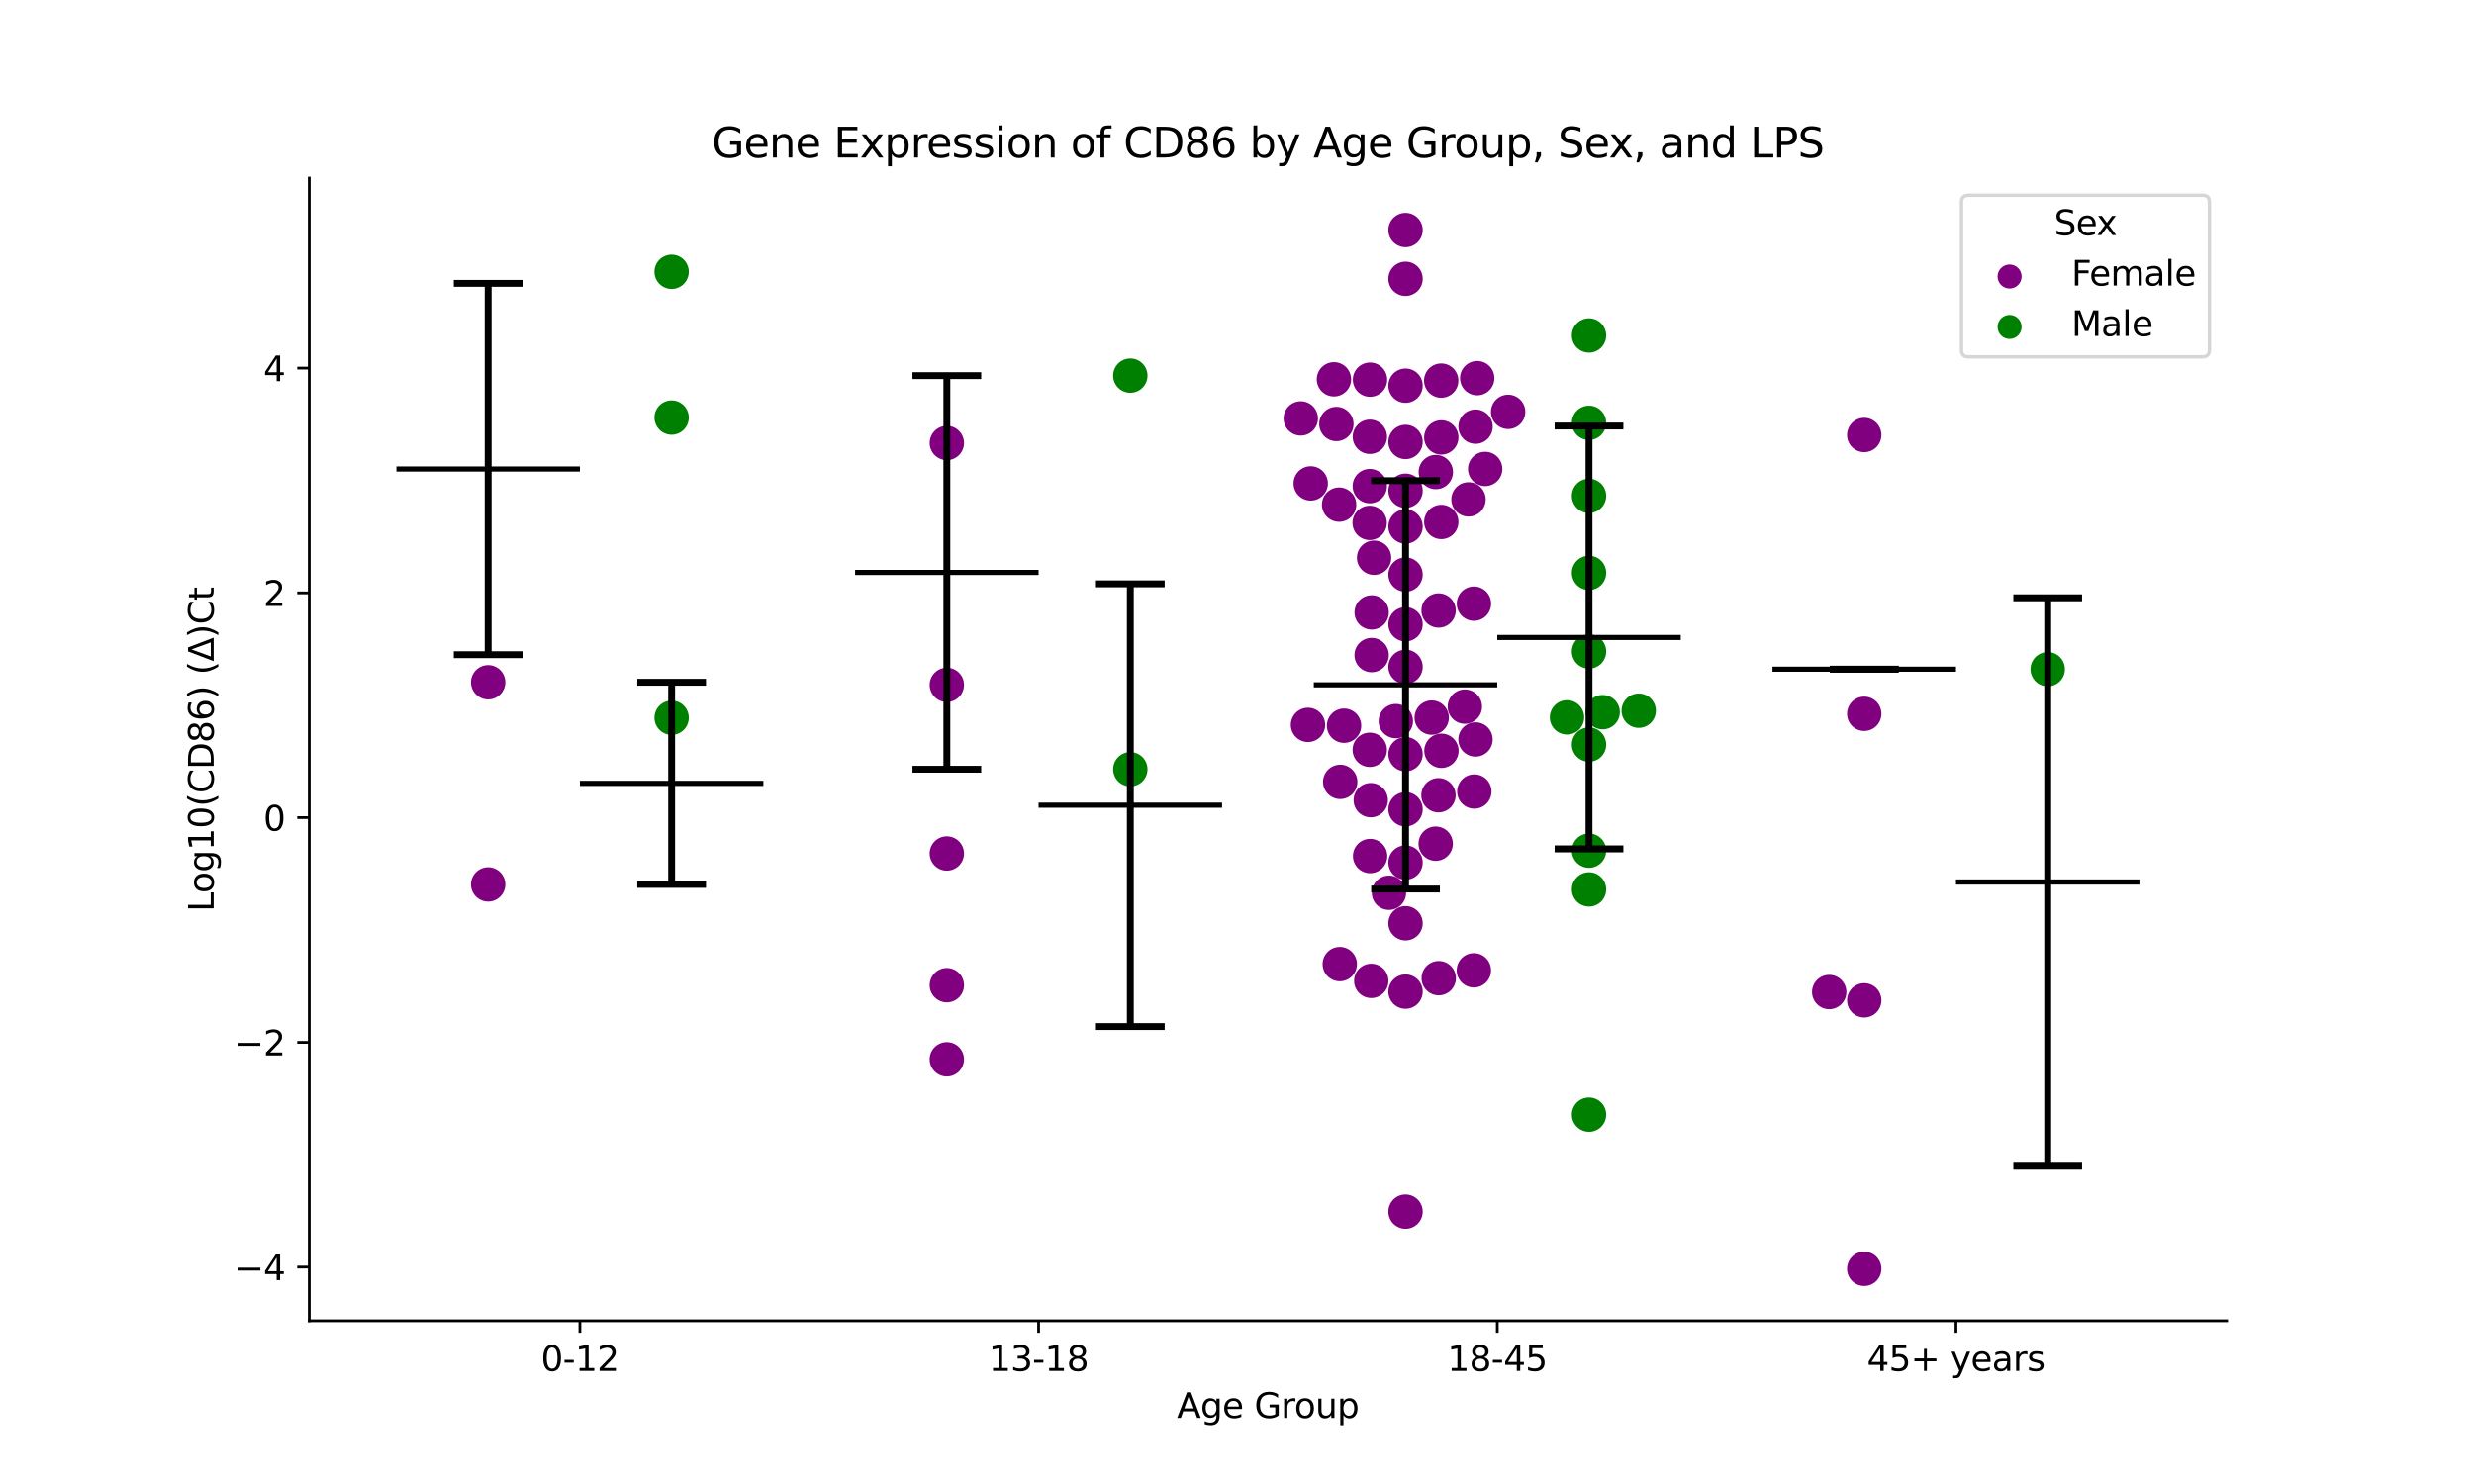 <?xml version="1.0" encoding="utf-8" standalone="no"?>
<!DOCTYPE svg PUBLIC "-//W3C//DTD SVG 1.1//EN"
  "http://www.w3.org/Graphics/SVG/1.1/DTD/svg11.dtd">
<svg xmlns:xlink="http://www.w3.org/1999/xlink" width="720pt" height="432pt" viewBox="0 0 720 432" xmlns="http://www.w3.org/2000/svg" version="1.1">
 <defs>
  <style type="text/css">*{stroke-linejoin: round; stroke-linecap: butt}</style>
 </defs>
 <g id="figure_1">
  <g id="patch_1">
   <path d="M 0 432 
L 720 432 
L 720 0 
L 0 0 
z
" style="fill: #ffffff"/>
  </g>
  <g id="axes_1">
   <g id="patch_2">
    <path d="M 90 384.48 
L 648 384.48 
L 648 51.84 
L 90 51.84 
z
" style="fill: #ffffff"/>
   </g>
   <g id="PathCollection_1">
    <defs>
     <path id="C0_0_7adc4b978a" d="M 0 5 
C 1.326 5 2.598 4.473 3.536 3.536 
C 4.473 2.598 5 1.326 5 -0 
C 5 -1.326 4.473 -2.598 3.536 -3.536 
C 2.598 -4.473 1.326 -5 0 -5 
C -1.326 -5 -2.598 -4.473 -3.536 -3.536 
C -4.473 -2.598 -5 -1.326 -5 0 
C -5 1.326 -4.473 2.598 -3.536 3.536 
C -2.598 4.473 -1.326 5 0 5 
z
"/>
    </defs>
    <g clip-path="url(#p6221fe1df9)">
     <use xlink:href="#C0_0_7adc4b978a" x="142.062" y="198.611" style="fill: #800080"/>
    </g>
    <g clip-path="url(#p6221fe1df9)">
     <use xlink:href="#C0_0_7adc4b978a" x="142.062" y="257.46" style="fill: #800080"/>
    </g>
   </g>
   <g id="PathCollection_2">
    <defs>
     <path id="C1_0_aad7970db6" d="M 0 5 
C 1.326 5 2.598 4.473 3.536 3.536 
C 4.473 2.598 5 1.326 5 -0 
C 5 -1.326 4.473 -2.598 3.536 -3.536 
C 2.598 -4.473 1.326 -5 0 -5 
C -1.326 -5 -2.598 -4.473 -3.536 -3.536 
C -4.473 -2.598 -5 -1.326 -5 0 
C -5 1.326 -4.473 2.598 -3.536 3.536 
C -2.598 4.473 -1.326 5 0 5 
z
"/>
    </defs>
    <g clip-path="url(#p6221fe1df9)">
     <use xlink:href="#C1_0_aad7970db6" x="195.459" y="79.118" style="fill: #008000"/>
    </g>
    <g clip-path="url(#p6221fe1df9)">
     <use xlink:href="#C1_0_aad7970db6" x="195.459" y="121.552" style="fill: #008000"/>
    </g>
    <g clip-path="url(#p6221fe1df9)">
     <use xlink:href="#C1_0_aad7970db6" x="195.459" y="208.936" style="fill: #008000"/>
    </g>
   </g>
   <g id="PathCollection_3">
    <defs>
     <path id="C2_0_cda03d7081" d="M 0 5 
C 1.326 5 2.598 4.473 3.536 3.536 
C 4.473 2.598 5 1.326 5 -0 
C 5 -1.326 4.473 -2.598 3.536 -3.536 
C 2.598 -4.473 1.326 -5 0 -5 
C -1.326 -5 -2.598 -4.473 -3.536 -3.536 
C -4.473 -2.598 -5 -1.326 -5 0 
C -5 1.326 -4.473 2.598 -3.536 3.536 
C -2.598 4.473 -1.326 5 0 5 
z
"/>
    </defs>
    <g clip-path="url(#p6221fe1df9)">
     <use xlink:href="#C2_0_cda03d7081" x="275.555" y="199.374" style="fill: #800080"/>
    </g>
    <g clip-path="url(#p6221fe1df9)">
     <use xlink:href="#C2_0_cda03d7081" x="275.555" y="308.369" style="fill: #800080"/>
    </g>
    <g clip-path="url(#p6221fe1df9)">
     <use xlink:href="#C2_0_cda03d7081" x="275.555" y="286.788" style="fill: #800080"/>
    </g>
    <g clip-path="url(#p6221fe1df9)">
     <use xlink:href="#C2_0_cda03d7081" x="275.555" y="248.455" style="fill: #800080"/>
    </g>
    <g clip-path="url(#p6221fe1df9)">
     <use xlink:href="#C2_0_cda03d7081" x="275.555" y="128.954" style="fill: #800080"/>
    </g>
   </g>
   <g id="PathCollection_4">
    <defs>
     <path id="C3_0_b1dc8cded5" d="M 0 5 
C 1.326 5 2.598 4.473 3.536 3.536 
C 4.473 2.598 5 1.326 5 -0 
C 5 -1.326 4.473 -2.598 3.536 -3.536 
C 2.598 -4.473 1.326 -5 0 -5 
C -1.326 -5 -2.598 -4.473 -3.536 -3.536 
C -4.473 -2.598 -5 -1.326 -5 0 
C -5 1.326 -4.473 2.598 -3.536 3.536 
C -2.598 4.473 -1.326 5 0 5 
z
"/>
    </defs>
    <g clip-path="url(#p6221fe1df9)">
     <use xlink:href="#C3_0_b1dc8cded5" x="328.952" y="223.934" style="fill: #008000"/>
    </g>
    <g clip-path="url(#p6221fe1df9)">
     <use xlink:href="#C3_0_b1dc8cded5" x="328.952" y="109.343" style="fill: #008000"/>
    </g>
   </g>
   <g id="PathCollection_5">
    <defs>
     <path id="C4_0_6071ede647" d="M 0 5 
C 1.326 5 2.598 4.473 3.536 3.536 
C 4.473 2.598 5 1.326 5 -0 
C 5 -1.326 4.473 -2.598 3.536 -3.536 
C 2.598 -4.473 1.326 -5 0 -5 
C -1.326 -5 -2.598 -4.473 -3.536 -3.536 
C -4.473 -2.598 -5 -1.326 -5 0 
C -5 1.326 -4.473 2.598 -3.536 3.536 
C -2.598 4.473 -1.326 5 0 5 
z
"/>
    </defs>
    <g clip-path="url(#p6221fe1df9)">
     <use xlink:href="#C4_0_6071ede647" x="409.048" y="167.259" style="fill: #800080"/>
    </g>
    <g clip-path="url(#p6221fe1df9)">
     <use xlink:href="#C4_0_6071ede647" x="409.048" y="181.725" style="fill: #800080"/>
    </g>
    <g clip-path="url(#p6221fe1df9)">
     <use xlink:href="#C4_0_6071ede647" x="399.192" y="178.276" style="fill: #800080"/>
    </g>
    <g clip-path="url(#p6221fe1df9)">
     <use xlink:href="#C4_0_6071ede647" x="388.921" y="123.429" style="fill: #800080"/>
    </g>
    <g clip-path="url(#p6221fe1df9)">
     <use xlink:href="#C4_0_6071ede647" x="427.377" y="145.38" style="fill: #800080"/>
    </g>
    <g clip-path="url(#p6221fe1df9)">
     <use xlink:href="#C4_0_6071ede647" x="398.607" y="152.215" style="fill: #800080"/>
    </g>
    <g clip-path="url(#p6221fe1df9)">
     <use xlink:href="#C4_0_6071ede647" x="409.048" y="251.093" style="fill: #800080"/>
    </g>
    <g clip-path="url(#p6221fe1df9)">
     <use xlink:href="#C4_0_6071ede647" x="391.151" y="211.256" style="fill: #800080"/>
    </g>
    <g clip-path="url(#p6221fe1df9)">
     <use xlink:href="#C4_0_6071ede647" x="429.906" y="110.081" style="fill: #800080"/>
    </g>
    <g clip-path="url(#p6221fe1df9)">
     <use xlink:href="#C4_0_6071ede647" x="418.708" y="284.745" style="fill: #800080"/>
    </g>
    <g clip-path="url(#p6221fe1df9)">
     <use xlink:href="#C4_0_6071ede647" x="409.048" y="66.96" style="fill: #800080"/>
    </g>
    <g clip-path="url(#p6221fe1df9)">
     <use xlink:href="#C4_0_6071ede647" x="418.667" y="177.715" style="fill: #800080"/>
    </g>
    <g clip-path="url(#p6221fe1df9)">
     <use xlink:href="#C4_0_6071ede647" x="409.048" y="235.586" style="fill: #800080"/>
    </g>
    <g clip-path="url(#p6221fe1df9)">
     <use xlink:href="#C4_0_6071ede647" x="417.822" y="245.6" style="fill: #800080"/>
    </g>
    <g clip-path="url(#p6221fe1df9)">
     <use xlink:href="#C4_0_6071ede647" x="406.22" y="209.917" style="fill: #800080"/>
    </g>
    <g clip-path="url(#p6221fe1df9)">
     <use xlink:href="#C4_0_6071ede647" x="419.496" y="218.559" style="fill: #800080"/>
    </g>
    <g clip-path="url(#p6221fe1df9)">
     <use xlink:href="#C4_0_6071ede647" x="398.924" y="232.932" style="fill: #800080"/>
    </g>
    <g clip-path="url(#p6221fe1df9)">
     <use xlink:href="#C4_0_6071ede647" x="409.048" y="194.118" style="fill: #800080"/>
    </g>
    <g clip-path="url(#p6221fe1df9)">
     <use xlink:href="#C4_0_6071ede647" x="409.048" y="288.663" style="fill: #800080"/>
    </g>
    <g clip-path="url(#p6221fe1df9)">
     <use xlink:href="#C4_0_6071ede647" x="416.665" y="208.896" style="fill: #800080"/>
    </g>
    <g clip-path="url(#p6221fe1df9)">
     <use xlink:href="#C4_0_6071ede647" x="389.91" y="280.655" style="fill: #800080"/>
    </g>
    <g clip-path="url(#p6221fe1df9)">
     <use xlink:href="#C4_0_6071ede647" x="418.631" y="231.499" style="fill: #800080"/>
    </g>
    <g clip-path="url(#p6221fe1df9)">
     <use xlink:href="#C4_0_6071ede647" x="428.932" y="282.464" style="fill: #800080"/>
    </g>
    <g clip-path="url(#p6221fe1df9)">
     <use xlink:href="#C4_0_6071ede647" x="417.859" y="137.415" style="fill: #800080"/>
    </g>
    <g clip-path="url(#p6221fe1df9)">
     <use xlink:href="#C4_0_6071ede647" x="399.074" y="285.537" style="fill: #800080"/>
    </g>
    <g clip-path="url(#p6221fe1df9)">
     <use xlink:href="#C4_0_6071ede647" x="378.56" y="121.804" style="fill: #800080"/>
    </g>
    <g clip-path="url(#p6221fe1df9)">
     <use xlink:href="#C4_0_6071ede647" x="409.048" y="81.158" style="fill: #800080"/>
    </g>
    <g clip-path="url(#p6221fe1df9)">
     <use xlink:href="#C4_0_6071ede647" x="419.433" y="110.794" style="fill: #800080"/>
    </g>
    <g clip-path="url(#p6221fe1df9)">
     <use xlink:href="#C4_0_6071ede647" x="398.644" y="141.506" style="fill: #800080"/>
    </g>
    <g clip-path="url(#p6221fe1df9)">
     <use xlink:href="#C4_0_6071ede647" x="381.454" y="140.725" style="fill: #800080"/>
    </g>
    <g clip-path="url(#p6221fe1df9)">
     <use xlink:href="#C4_0_6071ede647" x="419.454" y="151.943" style="fill: #800080"/>
    </g>
    <g clip-path="url(#p6221fe1df9)">
     <use xlink:href="#C4_0_6071ede647" x="419.456" y="127.338" style="fill: #800080"/>
    </g>
    <g clip-path="url(#p6221fe1df9)">
     <use xlink:href="#C4_0_6071ede647" x="399.895" y="162.36" style="fill: #800080"/>
    </g>
    <g clip-path="url(#p6221fe1df9)">
     <use xlink:href="#C4_0_6071ede647" x="398.71" y="110.52" style="fill: #800080"/>
    </g>
    <g clip-path="url(#p6221fe1df9)">
     <use xlink:href="#C4_0_6071ede647" x="388.211" y="110.416" style="fill: #800080"/>
    </g>
    <g clip-path="url(#p6221fe1df9)">
     <use xlink:href="#C4_0_6071ede647" x="429.425" y="124.198" style="fill: #800080"/>
    </g>
    <g clip-path="url(#p6221fe1df9)">
     <use xlink:href="#C4_0_6071ede647" x="398.668" y="127.147" style="fill: #800080"/>
    </g>
    <g clip-path="url(#p6221fe1df9)">
     <use xlink:href="#C4_0_6071ede647" x="409.048" y="112.271" style="fill: #800080"/>
    </g>
    <g clip-path="url(#p6221fe1df9)">
     <use xlink:href="#C4_0_6071ede647" x="438.905" y="119.898" style="fill: #800080"/>
    </g>
    <g clip-path="url(#p6221fe1df9)">
     <use xlink:href="#C4_0_6071ede647" x="409.048" y="153.277" style="fill: #800080"/>
    </g>
    <g clip-path="url(#p6221fe1df9)">
     <use xlink:href="#C4_0_6071ede647" x="399.184" y="190.691" style="fill: #800080"/>
    </g>
    <g clip-path="url(#p6221fe1df9)">
     <use xlink:href="#C4_0_6071ede647" x="409.048" y="219.548" style="fill: #800080"/>
    </g>
    <g clip-path="url(#p6221fe1df9)">
     <use xlink:href="#C4_0_6071ede647" x="409.048" y="142.853" style="fill: #800080"/>
    </g>
    <g clip-path="url(#p6221fe1df9)">
     <use xlink:href="#C4_0_6071ede647" x="428.957" y="175.725" style="fill: #800080"/>
    </g>
    <g clip-path="url(#p6221fe1df9)">
     <use xlink:href="#C4_0_6071ede647" x="432.225" y="136.51" style="fill: #800080"/>
    </g>
    <g clip-path="url(#p6221fe1df9)">
     <use xlink:href="#C4_0_6071ede647" x="409.048" y="128.656" style="fill: #800080"/>
    </g>
    <g clip-path="url(#p6221fe1df9)">
     <use xlink:href="#C4_0_6071ede647" x="389.711" y="146.903" style="fill: #800080"/>
    </g>
    <g clip-path="url(#p6221fe1df9)">
     <use xlink:href="#C4_0_6071ede647" x="404.223" y="259.884" style="fill: #800080"/>
    </g>
    <g clip-path="url(#p6221fe1df9)">
     <use xlink:href="#C4_0_6071ede647" x="380.654" y="211.015" style="fill: #800080"/>
    </g>
    <g clip-path="url(#p6221fe1df9)">
     <use xlink:href="#C4_0_6071ede647" x="409.048" y="352.706" style="fill: #800080"/>
    </g>
    <g clip-path="url(#p6221fe1df9)">
     <use xlink:href="#C4_0_6071ede647" x="426.315" y="205.704" style="fill: #800080"/>
    </g>
    <g clip-path="url(#p6221fe1df9)">
     <use xlink:href="#C4_0_6071ede647" x="390.036" y="227.609" style="fill: #800080"/>
    </g>
    <g clip-path="url(#p6221fe1df9)">
     <use xlink:href="#C4_0_6071ede647" x="398.739" y="249.195" style="fill: #800080"/>
    </g>
    <g clip-path="url(#p6221fe1df9)">
     <use xlink:href="#C4_0_6071ede647" x="429.07" y="230.418" style="fill: #800080"/>
    </g>
    <g clip-path="url(#p6221fe1df9)">
     <use xlink:href="#C4_0_6071ede647" x="398.634" y="218.27" style="fill: #800080"/>
    </g>
    <g clip-path="url(#p6221fe1df9)">
     <use xlink:href="#C4_0_6071ede647" x="409.048" y="268.766" style="fill: #800080"/>
    </g>
    <g clip-path="url(#p6221fe1df9)">
     <use xlink:href="#C4_0_6071ede647" x="429.408" y="215.26" style="fill: #800080"/>
    </g>
   </g>
   <g id="PathCollection_6">
    <defs>
     <path id="C5_0_2ca2c361e8" d="M 0 5 
C 1.326 5 2.598 4.473 3.536 3.536 
C 4.473 2.598 5 1.326 5 -0 
C 5 -1.326 4.473 -2.598 3.536 -3.536 
C 2.598 -4.473 1.326 -5 0 -5 
C -1.326 -5 -2.598 -4.473 -3.536 -3.536 
C -4.473 -2.598 -5 -1.326 -5 0 
C -5 1.326 -4.473 2.598 -3.536 3.536 
C -2.598 4.473 -1.326 5 0 5 
z
"/>
    </defs>
    <g clip-path="url(#p6221fe1df9)">
     <use xlink:href="#C5_0_2ca2c361e8" x="466.422" y="207.314" style="fill: #008000"/>
    </g>
    <g clip-path="url(#p6221fe1df9)">
     <use xlink:href="#C5_0_2ca2c361e8" x="476.912" y="206.884" style="fill: #008000"/>
    </g>
    <g clip-path="url(#p6221fe1df9)">
     <use xlink:href="#C5_0_2ca2c361e8" x="462.445" y="247.632" style="fill: #008000"/>
    </g>
    <g clip-path="url(#p6221fe1df9)">
     <use xlink:href="#C5_0_2ca2c361e8" x="462.445" y="324.475" style="fill: #008000"/>
    </g>
    <g clip-path="url(#p6221fe1df9)">
     <use xlink:href="#C5_0_2ca2c361e8" x="462.445" y="123.088" style="fill: #008000"/>
    </g>
    <g clip-path="url(#p6221fe1df9)">
     <use xlink:href="#C5_0_2ca2c361e8" x="456.043" y="208.828" style="fill: #008000"/>
    </g>
    <g clip-path="url(#p6221fe1df9)">
     <use xlink:href="#C5_0_2ca2c361e8" x="462.445" y="258.914" style="fill: #008000"/>
    </g>
    <g clip-path="url(#p6221fe1df9)">
     <use xlink:href="#C5_0_2ca2c361e8" x="462.445" y="166.765" style="fill: #008000"/>
    </g>
    <g clip-path="url(#p6221fe1df9)">
     <use xlink:href="#C5_0_2ca2c361e8" x="462.445" y="189.648" style="fill: #008000"/>
    </g>
    <g clip-path="url(#p6221fe1df9)">
     <use xlink:href="#C5_0_2ca2c361e8" x="462.445" y="216.755" style="fill: #008000"/>
    </g>
    <g clip-path="url(#p6221fe1df9)">
     <use xlink:href="#C5_0_2ca2c361e8" x="462.445" y="144.355" style="fill: #008000"/>
    </g>
    <g clip-path="url(#p6221fe1df9)">
     <use xlink:href="#C5_0_2ca2c361e8" x="462.445" y="97.65" style="fill: #008000"/>
    </g>
   </g>
   <g id="PathCollection_7">
    <defs>
     <path id="C6_0_21bfc964c1" d="M 0 5 
C 1.326 5 2.598 4.473 3.536 3.536 
C 4.473 2.598 5 1.326 5 -0 
C 5 -1.326 4.473 -2.598 3.536 -3.536 
C 2.598 -4.473 1.326 -5 0 -5 
C -1.326 -5 -2.598 -4.473 -3.536 -3.536 
C -4.473 -2.598 -5 -1.326 -5 0 
C -5 1.326 -4.473 2.598 -3.536 3.536 
C -2.598 4.473 -1.326 5 0 5 
z
"/>
    </defs>
    <g clip-path="url(#p6221fe1df9)">
     <use xlink:href="#C6_0_21bfc964c1" x="542.541" y="207.788" style="fill: #800080"/>
    </g>
    <g clip-path="url(#p6221fe1df9)">
     <use xlink:href="#C6_0_21bfc964c1" x="542.541" y="369.36" style="fill: #800080"/>
    </g>
    <g clip-path="url(#p6221fe1df9)">
     <use xlink:href="#C6_0_21bfc964c1" x="532.352" y="288.782" style="fill: #800080"/>
    </g>
    <g clip-path="url(#p6221fe1df9)">
     <use xlink:href="#C6_0_21bfc964c1" x="542.541" y="291.2" style="fill: #800080"/>
    </g>
    <g clip-path="url(#p6221fe1df9)">
     <use xlink:href="#C6_0_21bfc964c1" x="542.541" y="126.626" style="fill: #800080"/>
    </g>
   </g>
   <g id="PathCollection_8">
    <defs>
     <path id="m562dc17155" d="M 0 5 
C 1.326 5 2.598 4.473 3.536 3.536 
C 4.473 2.598 5 1.326 5 0 
C 5 -1.326 4.473 -2.598 3.536 -3.536 
C 2.598 -4.473 1.326 -5 0 -5 
C -1.326 -5 -2.598 -4.473 -3.536 -3.536 
C -4.473 -2.598 -5 -1.326 -5 0 
C -5 1.326 -4.473 2.598 -3.536 3.536 
C -2.598 4.473 -1.326 5 0 5 
z
"/>
    </defs>
    <g clip-path="url(#p6221fe1df9)">
     <use xlink:href="#m562dc17155" x="595.938" y="194.806" style="fill: #008000"/>
    </g>
   </g>
   <g id="PathCollection_9"/>
   <g id="PathCollection_10"/>
   <g id="matplotlib.axis_1">
    <g id="xtick_1">
     <g id="line2d_1">
      <defs>
       <path id="m04f1d9d2b3" d="M 0 0 
L 0 3.5 
" style="stroke: #000000; stroke-width: 0.8"/>
      </defs>
      <g>
       <use xlink:href="#m04f1d9d2b3" x="168.761" y="384.48" style="stroke: #000000; stroke-width: 0.8"/>
      </g>
     </g>
     <g id="text_1">
      <!-- 0-12 -->
      <g transform="translate(157.413 399.078) scale(0.1 -0.1)">
       <defs>
        <path id="DejaVuSans-30" d="M 2034 4250 
Q 1547 4250 1301 3770 
Q 1056 3291 1056 2328 
Q 1056 1369 1301 889 
Q 1547 409 2034 409 
Q 2525 409 2770 889 
Q 3016 1369 3016 2328 
Q 3016 3291 2770 3770 
Q 2525 4250 2034 4250 
z
M 2034 4750 
Q 2819 4750 3233 4129 
Q 3647 3509 3647 2328 
Q 3647 1150 3233 529 
Q 2819 -91 2034 -91 
Q 1250 -91 836 529 
Q 422 1150 422 2328 
Q 422 3509 836 4129 
Q 1250 4750 2034 4750 
z
" transform="scale(0.016)"/>
        <path id="DejaVuSans-2d" d="M 313 2009 
L 1997 2009 
L 1997 1497 
L 313 1497 
L 313 2009 
z
" transform="scale(0.016)"/>
        <path id="DejaVuSans-31" d="M 794 531 
L 1825 531 
L 1825 4091 
L 703 3866 
L 703 4441 
L 1819 4666 
L 2450 4666 
L 2450 531 
L 3481 531 
L 3481 0 
L 794 0 
L 794 531 
z
" transform="scale(0.016)"/>
        <path id="DejaVuSans-32" d="M 1228 531 
L 3431 531 
L 3431 0 
L 469 0 
L 469 531 
Q 828 903 1448 1529 
Q 2069 2156 2228 2338 
Q 2531 2678 2651 2914 
Q 2772 3150 2772 3378 
Q 2772 3750 2511 3984 
Q 2250 4219 1831 4219 
Q 1534 4219 1204 4116 
Q 875 4013 500 3803 
L 500 4441 
Q 881 4594 1212 4672 
Q 1544 4750 1819 4750 
Q 2544 4750 2975 4387 
Q 3406 4025 3406 3419 
Q 3406 3131 3298 2873 
Q 3191 2616 2906 2266 
Q 2828 2175 2409 1742 
Q 1991 1309 1228 531 
z
" transform="scale(0.016)"/>
       </defs>
       <use xlink:href="#DejaVuSans-30"/>
       <use xlink:href="#DejaVuSans-2d" x="63.623"/>
       <use xlink:href="#DejaVuSans-31" x="99.707"/>
       <use xlink:href="#DejaVuSans-32" x="163.33"/>
      </g>
     </g>
    </g>
    <g id="xtick_2">
     <g id="line2d_2">
      <g>
       <use xlink:href="#m04f1d9d2b3" x="302.254" y="384.48" style="stroke: #000000; stroke-width: 0.8"/>
      </g>
     </g>
     <g id="text_2">
      <!-- 13-18 -->
      <g transform="translate(287.725 399.078) scale(0.1 -0.1)">
       <defs>
        <path id="DejaVuSans-33" d="M 2597 2516 
Q 3050 2419 3304 2112 
Q 3559 1806 3559 1356 
Q 3559 666 3084 287 
Q 2609 -91 1734 -91 
Q 1441 -91 1130 -33 
Q 819 25 488 141 
L 488 750 
Q 750 597 1062 519 
Q 1375 441 1716 441 
Q 2309 441 2620 675 
Q 2931 909 2931 1356 
Q 2931 1769 2642 2001 
Q 2353 2234 1838 2234 
L 1294 2234 
L 1294 2753 
L 1863 2753 
Q 2328 2753 2575 2939 
Q 2822 3125 2822 3475 
Q 2822 3834 2567 4026 
Q 2313 4219 1838 4219 
Q 1578 4219 1281 4162 
Q 984 4106 628 3988 
L 628 4550 
Q 988 4650 1302 4700 
Q 1616 4750 1894 4750 
Q 2613 4750 3031 4423 
Q 3450 4097 3450 3541 
Q 3450 3153 3228 2886 
Q 3006 2619 2597 2516 
z
" transform="scale(0.016)"/>
        <path id="DejaVuSans-38" d="M 2034 2216 
Q 1584 2216 1326 1975 
Q 1069 1734 1069 1313 
Q 1069 891 1326 650 
Q 1584 409 2034 409 
Q 2484 409 2743 651 
Q 3003 894 3003 1313 
Q 3003 1734 2745 1975 
Q 2488 2216 2034 2216 
z
M 1403 2484 
Q 997 2584 770 2862 
Q 544 3141 544 3541 
Q 544 4100 942 4425 
Q 1341 4750 2034 4750 
Q 2731 4750 3128 4425 
Q 3525 4100 3525 3541 
Q 3525 3141 3298 2862 
Q 3072 2584 2669 2484 
Q 3125 2378 3379 2068 
Q 3634 1759 3634 1313 
Q 3634 634 3220 271 
Q 2806 -91 2034 -91 
Q 1263 -91 848 271 
Q 434 634 434 1313 
Q 434 1759 690 2068 
Q 947 2378 1403 2484 
z
M 1172 3481 
Q 1172 3119 1398 2916 
Q 1625 2713 2034 2713 
Q 2441 2713 2670 2916 
Q 2900 3119 2900 3481 
Q 2900 3844 2670 4047 
Q 2441 4250 2034 4250 
Q 1625 4250 1398 4047 
Q 1172 3844 1172 3481 
z
" transform="scale(0.016)"/>
       </defs>
       <use xlink:href="#DejaVuSans-31"/>
       <use xlink:href="#DejaVuSans-33" x="63.623"/>
       <use xlink:href="#DejaVuSans-2d" x="127.246"/>
       <use xlink:href="#DejaVuSans-31" x="163.33"/>
       <use xlink:href="#DejaVuSans-38" x="226.953"/>
      </g>
     </g>
    </g>
    <g id="xtick_3">
     <g id="line2d_3">
      <g>
       <use xlink:href="#m04f1d9d2b3" x="435.746" y="384.48" style="stroke: #000000; stroke-width: 0.8"/>
      </g>
     </g>
     <g id="text_3">
      <!-- 18-45 -->
      <g transform="translate(421.218 399.078) scale(0.1 -0.1)">
       <defs>
        <path id="DejaVuSans-34" d="M 2419 4116 
L 825 1625 
L 2419 1625 
L 2419 4116 
z
M 2253 4666 
L 3047 4666 
L 3047 1625 
L 3713 1625 
L 3713 1100 
L 3047 1100 
L 3047 0 
L 2419 0 
L 2419 1100 
L 313 1100 
L 313 1709 
L 2253 4666 
z
" transform="scale(0.016)"/>
        <path id="DejaVuSans-35" d="M 691 4666 
L 3169 4666 
L 3169 4134 
L 1269 4134 
L 1269 2991 
Q 1406 3038 1543 3061 
Q 1681 3084 1819 3084 
Q 2600 3084 3056 2656 
Q 3513 2228 3513 1497 
Q 3513 744 3044 326 
Q 2575 -91 1722 -91 
Q 1428 -91 1123 -41 
Q 819 9 494 109 
L 494 744 
Q 775 591 1075 516 
Q 1375 441 1709 441 
Q 2250 441 2565 725 
Q 2881 1009 2881 1497 
Q 2881 1984 2565 2268 
Q 2250 2553 1709 2553 
Q 1456 2553 1204 2497 
Q 953 2441 691 2322 
L 691 4666 
z
" transform="scale(0.016)"/>
       </defs>
       <use xlink:href="#DejaVuSans-31"/>
       <use xlink:href="#DejaVuSans-38" x="63.623"/>
       <use xlink:href="#DejaVuSans-2d" x="127.246"/>
       <use xlink:href="#DejaVuSans-34" x="163.33"/>
       <use xlink:href="#DejaVuSans-35" x="226.953"/>
      </g>
     </g>
    </g>
    <g id="xtick_4">
     <g id="line2d_4">
      <g>
       <use xlink:href="#m04f1d9d2b3" x="569.239" y="384.48" style="stroke: #000000; stroke-width: 0.8"/>
      </g>
     </g>
     <g id="text_4">
      <!-- 45+ years -->
      <g transform="translate(543.338 399.078) scale(0.1 -0.1)">
       <defs>
        <path id="DejaVuSans-2b" d="M 2944 4013 
L 2944 2272 
L 4684 2272 
L 4684 1741 
L 2944 1741 
L 2944 0 
L 2419 0 
L 2419 1741 
L 678 1741 
L 678 2272 
L 2419 2272 
L 2419 4013 
L 2944 4013 
z
" transform="scale(0.016)"/>
        <path id="DejaVuSans-20" transform="scale(0.016)"/>
        <path id="DejaVuSans-79" d="M 2059 -325 
Q 1816 -950 1584 -1140 
Q 1353 -1331 966 -1331 
L 506 -1331 
L 506 -850 
L 844 -850 
Q 1081 -850 1212 -737 
Q 1344 -625 1503 -206 
L 1606 56 
L 191 3500 
L 800 3500 
L 1894 763 
L 2988 3500 
L 3597 3500 
L 2059 -325 
z
" transform="scale(0.016)"/>
        <path id="DejaVuSans-65" d="M 3597 1894 
L 3597 1613 
L 953 1613 
Q 991 1019 1311 708 
Q 1631 397 2203 397 
Q 2534 397 2845 478 
Q 3156 559 3463 722 
L 3463 178 
Q 3153 47 2828 -22 
Q 2503 -91 2169 -91 
Q 1331 -91 842 396 
Q 353 884 353 1716 
Q 353 2575 817 3079 
Q 1281 3584 2069 3584 
Q 2775 3584 3186 3129 
Q 3597 2675 3597 1894 
z
M 3022 2063 
Q 3016 2534 2758 2815 
Q 2500 3097 2075 3097 
Q 1594 3097 1305 2825 
Q 1016 2553 972 2059 
L 3022 2063 
z
" transform="scale(0.016)"/>
        <path id="DejaVuSans-61" d="M 2194 1759 
Q 1497 1759 1228 1600 
Q 959 1441 959 1056 
Q 959 750 1161 570 
Q 1363 391 1709 391 
Q 2188 391 2477 730 
Q 2766 1069 2766 1631 
L 2766 1759 
L 2194 1759 
z
M 3341 1997 
L 3341 0 
L 2766 0 
L 2766 531 
Q 2569 213 2275 61 
Q 1981 -91 1556 -91 
Q 1019 -91 701 211 
Q 384 513 384 1019 
Q 384 1609 779 1909 
Q 1175 2209 1959 2209 
L 2766 2209 
L 2766 2266 
Q 2766 2663 2505 2880 
Q 2244 3097 1772 3097 
Q 1472 3097 1187 3025 
Q 903 2953 641 2809 
L 641 3341 
Q 956 3463 1253 3523 
Q 1550 3584 1831 3584 
Q 2591 3584 2966 3190 
Q 3341 2797 3341 1997 
z
" transform="scale(0.016)"/>
        <path id="DejaVuSans-72" d="M 2631 2963 
Q 2534 3019 2420 3045 
Q 2306 3072 2169 3072 
Q 1681 3072 1420 2755 
Q 1159 2438 1159 1844 
L 1159 0 
L 581 0 
L 581 3500 
L 1159 3500 
L 1159 2956 
Q 1341 3275 1631 3429 
Q 1922 3584 2338 3584 
Q 2397 3584 2469 3576 
Q 2541 3569 2628 3553 
L 2631 2963 
z
" transform="scale(0.016)"/>
        <path id="DejaVuSans-73" d="M 2834 3397 
L 2834 2853 
Q 2591 2978 2328 3040 
Q 2066 3103 1784 3103 
Q 1356 3103 1142 2972 
Q 928 2841 928 2578 
Q 928 2378 1081 2264 
Q 1234 2150 1697 2047 
L 1894 2003 
Q 2506 1872 2764 1633 
Q 3022 1394 3022 966 
Q 3022 478 2636 193 
Q 2250 -91 1575 -91 
Q 1294 -91 989 -36 
Q 684 19 347 128 
L 347 722 
Q 666 556 975 473 
Q 1284 391 1588 391 
Q 1994 391 2212 530 
Q 2431 669 2431 922 
Q 2431 1156 2273 1281 
Q 2116 1406 1581 1522 
L 1381 1569 
Q 847 1681 609 1914 
Q 372 2147 372 2553 
Q 372 3047 722 3315 
Q 1072 3584 1716 3584 
Q 2034 3584 2315 3537 
Q 2597 3491 2834 3397 
z
" transform="scale(0.016)"/>
       </defs>
       <use xlink:href="#DejaVuSans-34"/>
       <use xlink:href="#DejaVuSans-35" x="63.623"/>
       <use xlink:href="#DejaVuSans-2b" x="127.246"/>
       <use xlink:href="#DejaVuSans-20" x="211.035"/>
       <use xlink:href="#DejaVuSans-79" x="242.822"/>
       <use xlink:href="#DejaVuSans-65" x="302.002"/>
       <use xlink:href="#DejaVuSans-61" x="363.525"/>
       <use xlink:href="#DejaVuSans-72" x="424.805"/>
       <use xlink:href="#DejaVuSans-73" x="465.918"/>
      </g>
     </g>
    </g>
    <g id="text_5">
     <!-- Age Group -->
     <g transform="translate(342.52 412.757) scale(0.1 -0.1)">
      <defs>
       <path id="DejaVuSans-41" d="M 2188 4044 
L 1331 1722 
L 3047 1722 
L 2188 4044 
z
M 1831 4666 
L 2547 4666 
L 4325 0 
L 3669 0 
L 3244 1197 
L 1141 1197 
L 716 0 
L 50 0 
L 1831 4666 
z
" transform="scale(0.016)"/>
       <path id="DejaVuSans-67" d="M 2906 1791 
Q 2906 2416 2648 2759 
Q 2391 3103 1925 3103 
Q 1463 3103 1205 2759 
Q 947 2416 947 1791 
Q 947 1169 1205 825 
Q 1463 481 1925 481 
Q 2391 481 2648 825 
Q 2906 1169 2906 1791 
z
M 3481 434 
Q 3481 -459 3084 -895 
Q 2688 -1331 1869 -1331 
Q 1566 -1331 1297 -1286 
Q 1028 -1241 775 -1147 
L 775 -588 
Q 1028 -725 1275 -790 
Q 1522 -856 1778 -856 
Q 2344 -856 2625 -561 
Q 2906 -266 2906 331 
L 2906 616 
Q 2728 306 2450 153 
Q 2172 0 1784 0 
Q 1141 0 747 490 
Q 353 981 353 1791 
Q 353 2603 747 3093 
Q 1141 3584 1784 3584 
Q 2172 3584 2450 3431 
Q 2728 3278 2906 2969 
L 2906 3500 
L 3481 3500 
L 3481 434 
z
" transform="scale(0.016)"/>
       <path id="DejaVuSans-47" d="M 3809 666 
L 3809 1919 
L 2778 1919 
L 2778 2438 
L 4434 2438 
L 4434 434 
Q 4069 175 3628 42 
Q 3188 -91 2688 -91 
Q 1594 -91 976 548 
Q 359 1188 359 2328 
Q 359 3472 976 4111 
Q 1594 4750 2688 4750 
Q 3144 4750 3555 4637 
Q 3966 4525 4313 4306 
L 4313 3634 
Q 3963 3931 3569 4081 
Q 3175 4231 2741 4231 
Q 1884 4231 1454 3753 
Q 1025 3275 1025 2328 
Q 1025 1384 1454 906 
Q 1884 428 2741 428 
Q 3075 428 3337 486 
Q 3600 544 3809 666 
z
" transform="scale(0.016)"/>
       <path id="DejaVuSans-6f" d="M 1959 3097 
Q 1497 3097 1228 2736 
Q 959 2375 959 1747 
Q 959 1119 1226 758 
Q 1494 397 1959 397 
Q 2419 397 2687 759 
Q 2956 1122 2956 1747 
Q 2956 2369 2687 2733 
Q 2419 3097 1959 3097 
z
M 1959 3584 
Q 2709 3584 3137 3096 
Q 3566 2609 3566 1747 
Q 3566 888 3137 398 
Q 2709 -91 1959 -91 
Q 1206 -91 779 398 
Q 353 888 353 1747 
Q 353 2609 779 3096 
Q 1206 3584 1959 3584 
z
" transform="scale(0.016)"/>
       <path id="DejaVuSans-75" d="M 544 1381 
L 544 3500 
L 1119 3500 
L 1119 1403 
Q 1119 906 1312 657 
Q 1506 409 1894 409 
Q 2359 409 2629 706 
Q 2900 1003 2900 1516 
L 2900 3500 
L 3475 3500 
L 3475 0 
L 2900 0 
L 2900 538 
Q 2691 219 2414 64 
Q 2138 -91 1772 -91 
Q 1169 -91 856 284 
Q 544 659 544 1381 
z
M 1991 3584 
L 1991 3584 
z
" transform="scale(0.016)"/>
       <path id="DejaVuSans-70" d="M 1159 525 
L 1159 -1331 
L 581 -1331 
L 581 3500 
L 1159 3500 
L 1159 2969 
Q 1341 3281 1617 3432 
Q 1894 3584 2278 3584 
Q 2916 3584 3314 3078 
Q 3713 2572 3713 1747 
Q 3713 922 3314 415 
Q 2916 -91 2278 -91 
Q 1894 -91 1617 61 
Q 1341 213 1159 525 
z
M 3116 1747 
Q 3116 2381 2855 2742 
Q 2594 3103 2138 3103 
Q 1681 3103 1420 2742 
Q 1159 2381 1159 1747 
Q 1159 1113 1420 752 
Q 1681 391 2138 391 
Q 2594 391 2855 752 
Q 3116 1113 3116 1747 
z
" transform="scale(0.016)"/>
      </defs>
      <use xlink:href="#DejaVuSans-41"/>
      <use xlink:href="#DejaVuSans-67" x="68.408"/>
      <use xlink:href="#DejaVuSans-65" x="131.885"/>
      <use xlink:href="#DejaVuSans-20" x="193.408"/>
      <use xlink:href="#DejaVuSans-47" x="225.195"/>
      <use xlink:href="#DejaVuSans-72" x="302.686"/>
      <use xlink:href="#DejaVuSans-6f" x="341.549"/>
      <use xlink:href="#DejaVuSans-75" x="402.73"/>
      <use xlink:href="#DejaVuSans-70" x="466.109"/>
     </g>
    </g>
   </g>
   <g id="matplotlib.axis_2">
    <g id="ytick_1">
     <g id="line2d_5">
      <defs>
       <path id="m1f18e9cc54" d="M 0 0 
L -3.5 0 
" style="stroke: #000000; stroke-width: 0.8"/>
      </defs>
      <g>
       <use xlink:href="#m1f18e9cc54" x="90" y="368.856" style="stroke: #000000; stroke-width: 0.8"/>
      </g>
     </g>
     <g id="text_6">
      <!-- −4 -->
      <g transform="translate(68.258 372.655) scale(0.1 -0.1)">
       <defs>
        <path id="DejaVuSans-2212" d="M 678 2272 
L 4684 2272 
L 4684 1741 
L 678 1741 
L 678 2272 
z
" transform="scale(0.016)"/>
       </defs>
       <use xlink:href="#DejaVuSans-2212"/>
       <use xlink:href="#DejaVuSans-34" x="83.789"/>
      </g>
     </g>
    </g>
    <g id="ytick_2">
     <g id="line2d_6">
      <g>
       <use xlink:href="#m1f18e9cc54" x="90" y="303.432" style="stroke: #000000; stroke-width: 0.8"/>
      </g>
     </g>
     <g id="text_7">
      <!-- −2 -->
      <g transform="translate(68.258 307.231) scale(0.1 -0.1)">
       <use xlink:href="#DejaVuSans-2212"/>
       <use xlink:href="#DejaVuSans-32" x="83.789"/>
      </g>
     </g>
    </g>
    <g id="ytick_3">
     <g id="line2d_7">
      <g>
       <use xlink:href="#m1f18e9cc54" x="90" y="238.008" style="stroke: #000000; stroke-width: 0.8"/>
      </g>
     </g>
     <g id="text_8">
      <!-- 0 -->
      <g transform="translate(76.638 241.807) scale(0.1 -0.1)">
       <use xlink:href="#DejaVuSans-30"/>
      </g>
     </g>
    </g>
    <g id="ytick_4">
     <g id="line2d_8">
      <g>
       <use xlink:href="#m1f18e9cc54" x="90" y="172.584" style="stroke: #000000; stroke-width: 0.8"/>
      </g>
     </g>
     <g id="text_9">
      <!-- 2 -->
      <g transform="translate(76.638 176.383) scale(0.1 -0.1)">
       <use xlink:href="#DejaVuSans-32"/>
      </g>
     </g>
    </g>
    <g id="ytick_5">
     <g id="line2d_9">
      <g>
       <use xlink:href="#m1f18e9cc54" x="90" y="107.16" style="stroke: #000000; stroke-width: 0.8"/>
      </g>
     </g>
     <g id="text_10">
      <!-- 4 -->
      <g transform="translate(76.638 110.959) scale(0.1 -0.1)">
       <use xlink:href="#DejaVuSans-34"/>
      </g>
     </g>
    </g>
    <g id="text_11">
     <!-- Log10(CD86) (Δ)Ct -->
     <g transform="translate(62.178 265.423) rotate(-90) scale(0.1 -0.1)">
      <defs>
       <path id="DejaVuSans-4c" d="M 628 4666 
L 1259 4666 
L 1259 531 
L 3531 531 
L 3531 0 
L 628 0 
L 628 4666 
z
" transform="scale(0.016)"/>
       <path id="DejaVuSans-28" d="M 1984 4856 
Q 1566 4138 1362 3434 
Q 1159 2731 1159 2009 
Q 1159 1288 1364 580 
Q 1569 -128 1984 -844 
L 1484 -844 
Q 1016 -109 783 600 
Q 550 1309 550 2009 
Q 550 2706 781 3412 
Q 1013 4119 1484 4856 
L 1984 4856 
z
" transform="scale(0.016)"/>
       <path id="DejaVuSans-43" d="M 4122 4306 
L 4122 3641 
Q 3803 3938 3442 4084 
Q 3081 4231 2675 4231 
Q 1875 4231 1450 3742 
Q 1025 3253 1025 2328 
Q 1025 1406 1450 917 
Q 1875 428 2675 428 
Q 3081 428 3442 575 
Q 3803 722 4122 1019 
L 4122 359 
Q 3791 134 3420 21 
Q 3050 -91 2638 -91 
Q 1578 -91 968 557 
Q 359 1206 359 2328 
Q 359 3453 968 4101 
Q 1578 4750 2638 4750 
Q 3056 4750 3426 4639 
Q 3797 4528 4122 4306 
z
" transform="scale(0.016)"/>
       <path id="DejaVuSans-44" d="M 1259 4147 
L 1259 519 
L 2022 519 
Q 2988 519 3436 956 
Q 3884 1394 3884 2338 
Q 3884 3275 3436 3711 
Q 2988 4147 2022 4147 
L 1259 4147 
z
M 628 4666 
L 1925 4666 
Q 3281 4666 3915 4102 
Q 4550 3538 4550 2338 
Q 4550 1131 3912 565 
Q 3275 0 1925 0 
L 628 0 
L 628 4666 
z
" transform="scale(0.016)"/>
       <path id="DejaVuSans-36" d="M 2113 2584 
Q 1688 2584 1439 2293 
Q 1191 2003 1191 1497 
Q 1191 994 1439 701 
Q 1688 409 2113 409 
Q 2538 409 2786 701 
Q 3034 994 3034 1497 
Q 3034 2003 2786 2293 
Q 2538 2584 2113 2584 
z
M 3366 4563 
L 3366 3988 
Q 3128 4100 2886 4159 
Q 2644 4219 2406 4219 
Q 1781 4219 1451 3797 
Q 1122 3375 1075 2522 
Q 1259 2794 1537 2939 
Q 1816 3084 2150 3084 
Q 2853 3084 3261 2657 
Q 3669 2231 3669 1497 
Q 3669 778 3244 343 
Q 2819 -91 2113 -91 
Q 1303 -91 875 529 
Q 447 1150 447 2328 
Q 447 3434 972 4092 
Q 1497 4750 2381 4750 
Q 2619 4750 2861 4703 
Q 3103 4656 3366 4563 
z
" transform="scale(0.016)"/>
       <path id="DejaVuSans-29" d="M 513 4856 
L 1013 4856 
Q 1481 4119 1714 3412 
Q 1947 2706 1947 2009 
Q 1947 1309 1714 600 
Q 1481 -109 1013 -844 
L 513 -844 
Q 928 -128 1133 580 
Q 1338 1288 1338 2009 
Q 1338 2731 1133 3434 
Q 928 4138 513 4856 
z
" transform="scale(0.016)"/>
       <path id="DejaVuSans-394" d="M 2188 4044 
L 906 525 
L 3472 525 
L 2188 4044 
z
M 50 0 
L 1831 4666 
L 2547 4666 
L 4325 0 
L 50 0 
z
" transform="scale(0.016)"/>
       <path id="DejaVuSans-74" d="M 1172 4494 
L 1172 3500 
L 2356 3500 
L 2356 3053 
L 1172 3053 
L 1172 1153 
Q 1172 725 1289 603 
Q 1406 481 1766 481 
L 2356 481 
L 2356 0 
L 1766 0 
Q 1100 0 847 248 
Q 594 497 594 1153 
L 594 3053 
L 172 3053 
L 172 3500 
L 594 3500 
L 594 4494 
L 1172 4494 
z
" transform="scale(0.016)"/>
      </defs>
      <use xlink:href="#DejaVuSans-4c"/>
      <use xlink:href="#DejaVuSans-6f" x="53.963"/>
      <use xlink:href="#DejaVuSans-67" x="115.145"/>
      <use xlink:href="#DejaVuSans-31" x="178.621"/>
      <use xlink:href="#DejaVuSans-30" x="242.244"/>
      <use xlink:href="#DejaVuSans-28" x="305.867"/>
      <use xlink:href="#DejaVuSans-43" x="344.881"/>
      <use xlink:href="#DejaVuSans-44" x="414.705"/>
      <use xlink:href="#DejaVuSans-38" x="491.707"/>
      <use xlink:href="#DejaVuSans-36" x="555.33"/>
      <use xlink:href="#DejaVuSans-29" x="618.953"/>
      <use xlink:href="#DejaVuSans-20" x="657.967"/>
      <use xlink:href="#DejaVuSans-28" x="689.754"/>
      <use xlink:href="#DejaVuSans-394" x="728.768"/>
      <use xlink:href="#DejaVuSans-29" x="797.176"/>
      <use xlink:href="#DejaVuSans-43" x="836.189"/>
      <use xlink:href="#DejaVuSans-74" x="906.014"/>
     </g>
    </g>
   </g>
   <g id="LineCollection_1">
    <path d="M 142.062 190.582 
L 142.062 82.489 
" clip-path="url(#p6221fe1df9)" style="fill: none; stroke: #000000; stroke-width: 2"/>
   </g>
   <g id="line2d_10">
    <defs>
     <path id="md2cb0cb8bb" d="M 10 0 
L -10 -0 
" style="stroke: #000000; stroke-width: 2"/>
    </defs>
    <g clip-path="url(#p6221fe1df9)">
     <use xlink:href="#md2cb0cb8bb" x="142.062" y="190.582" style="stroke: #000000; stroke-width: 2"/>
    </g>
   </g>
   <g id="line2d_11">
    <g clip-path="url(#p6221fe1df9)">
     <use xlink:href="#md2cb0cb8bb" x="142.062" y="82.489" style="stroke: #000000; stroke-width: 2"/>
    </g>
   </g>
   <g id="LineCollection_2">
    <path d="M 115.364 136.535 
L 168.761 136.535 
" clip-path="url(#p6221fe1df9)" style="fill: none; stroke: #000000; stroke-width: 1.5"/>
   </g>
   <g id="LineCollection_3">
    <path d="M 195.459 257.46 
L 195.459 198.611 
" clip-path="url(#p6221fe1df9)" style="fill: none; stroke: #000000; stroke-width: 2"/>
   </g>
   <g id="line2d_12">
    <g clip-path="url(#p6221fe1df9)">
     <use xlink:href="#md2cb0cb8bb" x="195.459" y="257.46" style="stroke: #000000; stroke-width: 2"/>
    </g>
   </g>
   <g id="line2d_13">
    <g clip-path="url(#p6221fe1df9)">
     <use xlink:href="#md2cb0cb8bb" x="195.459" y="198.611" style="stroke: #000000; stroke-width: 2"/>
    </g>
   </g>
   <g id="LineCollection_4">
    <path d="M 168.761 228.036 
L 222.158 228.036 
" clip-path="url(#p6221fe1df9)" style="fill: none; stroke: #000000; stroke-width: 1.5"/>
   </g>
   <g id="LineCollection_5">
    <path d="M 275.555 223.934 
L 275.555 109.343 
" clip-path="url(#p6221fe1df9)" style="fill: none; stroke: #000000; stroke-width: 2"/>
   </g>
   <g id="line2d_14">
    <g clip-path="url(#p6221fe1df9)">
     <use xlink:href="#md2cb0cb8bb" x="275.555" y="223.934" style="stroke: #000000; stroke-width: 2"/>
    </g>
   </g>
   <g id="line2d_15">
    <g clip-path="url(#p6221fe1df9)">
     <use xlink:href="#md2cb0cb8bb" x="275.555" y="109.343" style="stroke: #000000; stroke-width: 2"/>
    </g>
   </g>
   <g id="LineCollection_6">
    <path d="M 248.856 166.639 
L 302.254 166.639 
" clip-path="url(#p6221fe1df9)" style="fill: none; stroke: #000000; stroke-width: 1.5"/>
   </g>
   <g id="LineCollection_7">
    <path d="M 328.952 298.822 
L 328.952 169.953 
" clip-path="url(#p6221fe1df9)" style="fill: none; stroke: #000000; stroke-width: 2"/>
   </g>
   <g id="line2d_16">
    <g clip-path="url(#p6221fe1df9)">
     <use xlink:href="#md2cb0cb8bb" x="328.952" y="298.822" style="stroke: #000000; stroke-width: 2"/>
    </g>
   </g>
   <g id="line2d_17">
    <g clip-path="url(#p6221fe1df9)">
     <use xlink:href="#md2cb0cb8bb" x="328.952" y="169.953" style="stroke: #000000; stroke-width: 2"/>
    </g>
   </g>
   <g id="LineCollection_8">
    <path d="M 302.254 234.388 
L 355.651 234.388 
" clip-path="url(#p6221fe1df9)" style="fill: none; stroke: #000000; stroke-width: 1.5"/>
   </g>
   <g id="LineCollection_9">
    <path d="M 409.048 258.792 
L 409.048 139.926 
" clip-path="url(#p6221fe1df9)" style="fill: none; stroke: #000000; stroke-width: 2"/>
   </g>
   <g id="line2d_18">
    <g clip-path="url(#p6221fe1df9)">
     <use xlink:href="#md2cb0cb8bb" x="409.048" y="258.792" style="stroke: #000000; stroke-width: 2"/>
    </g>
   </g>
   <g id="line2d_19">
    <g clip-path="url(#p6221fe1df9)">
     <use xlink:href="#md2cb0cb8bb" x="409.048" y="139.926" style="stroke: #000000; stroke-width: 2"/>
    </g>
   </g>
   <g id="LineCollection_10">
    <path d="M 382.349 199.359 
L 435.746 199.359 
" clip-path="url(#p6221fe1df9)" style="fill: none; stroke: #000000; stroke-width: 1.5"/>
   </g>
   <g id="LineCollection_11">
    <path d="M 462.445 247.114 
L 462.445 124.011 
" clip-path="url(#p6221fe1df9)" style="fill: none; stroke: #000000; stroke-width: 2"/>
   </g>
   <g id="line2d_20">
    <g clip-path="url(#p6221fe1df9)">
     <use xlink:href="#md2cb0cb8bb" x="462.445" y="247.114" style="stroke: #000000; stroke-width: 2"/>
    </g>
   </g>
   <g id="line2d_21">
    <g clip-path="url(#p6221fe1df9)">
     <use xlink:href="#md2cb0cb8bb" x="462.445" y="124.011" style="stroke: #000000; stroke-width: 2"/>
    </g>
   </g>
   <g id="LineCollection_12">
    <path d="M 435.746 185.562 
L 489.144 185.562 
" clip-path="url(#p6221fe1df9)" style="fill: none; stroke: #000000; stroke-width: 1.5"/>
   </g>
   <g id="LineCollection_13">
    <path d="M 542.541 194.806 
L 542.541 194.806 
" clip-path="url(#p6221fe1df9)" style="fill: none; stroke: #000000; stroke-width: 2"/>
   </g>
   <g id="line2d_22">
    <g clip-path="url(#p6221fe1df9)">
     <use xlink:href="#md2cb0cb8bb" x="542.541" y="194.806" style="stroke: #000000; stroke-width: 2"/>
    </g>
   </g>
   <g id="line2d_23">
    <g clip-path="url(#p6221fe1df9)">
     <use xlink:href="#md2cb0cb8bb" x="542.541" y="194.806" style="stroke: #000000; stroke-width: 2"/>
    </g>
   </g>
   <g id="LineCollection_14">
    <path d="M 515.842 194.806 
L 569.239 194.806 
" clip-path="url(#p6221fe1df9)" style="fill: none; stroke: #000000; stroke-width: 1.5"/>
   </g>
   <g id="LineCollection_15">
    <path d="M 595.938 339.484 
L 595.938 174.019 
" clip-path="url(#p6221fe1df9)" style="fill: none; stroke: #000000; stroke-width: 2"/>
   </g>
   <g id="line2d_24">
    <g clip-path="url(#p6221fe1df9)">
     <use xlink:href="#md2cb0cb8bb" x="595.938" y="339.484" style="stroke: #000000; stroke-width: 2"/>
    </g>
   </g>
   <g id="line2d_25">
    <g clip-path="url(#p6221fe1df9)">
     <use xlink:href="#md2cb0cb8bb" x="595.938" y="174.019" style="stroke: #000000; stroke-width: 2"/>
    </g>
   </g>
   <g id="LineCollection_16">
    <path d="M 569.239 256.751 
L 622.636 256.751 
" clip-path="url(#p6221fe1df9)" style="fill: none; stroke: #000000; stroke-width: 1.5"/>
   </g>
   <g id="patch_3">
    <path d="M 90 384.48 
L 90 51.84 
" style="fill: none; stroke: #000000; stroke-width: 0.8; stroke-linejoin: miter; stroke-linecap: square"/>
   </g>
   <g id="patch_4">
    <path d="M 90 384.48 
L 648 384.48 
" style="fill: none; stroke: #000000; stroke-width: 0.8; stroke-linejoin: miter; stroke-linecap: square"/>
   </g>
   <g id="text_12">
    <!-- Gene Expression of CD86 by Age Group, Sex, and LPS -->
    <g transform="translate(207.159 45.84) scale(0.12 -0.12)">
     <defs>
      <path id="DejaVuSans-6e" d="M 3513 2113 
L 3513 0 
L 2938 0 
L 2938 2094 
Q 2938 2591 2744 2837 
Q 2550 3084 2163 3084 
Q 1697 3084 1428 2787 
Q 1159 2491 1159 1978 
L 1159 0 
L 581 0 
L 581 3500 
L 1159 3500 
L 1159 2956 
Q 1366 3272 1645 3428 
Q 1925 3584 2291 3584 
Q 2894 3584 3203 3211 
Q 3513 2838 3513 2113 
z
" transform="scale(0.016)"/>
      <path id="DejaVuSans-45" d="M 628 4666 
L 3578 4666 
L 3578 4134 
L 1259 4134 
L 1259 2753 
L 3481 2753 
L 3481 2222 
L 1259 2222 
L 1259 531 
L 3634 531 
L 3634 0 
L 628 0 
L 628 4666 
z
" transform="scale(0.016)"/>
      <path id="DejaVuSans-78" d="M 3513 3500 
L 2247 1797 
L 3578 0 
L 2900 0 
L 1881 1375 
L 863 0 
L 184 0 
L 1544 1831 
L 300 3500 
L 978 3500 
L 1906 2253 
L 2834 3500 
L 3513 3500 
z
" transform="scale(0.016)"/>
      <path id="DejaVuSans-69" d="M 603 3500 
L 1178 3500 
L 1178 0 
L 603 0 
L 603 3500 
z
M 603 4863 
L 1178 4863 
L 1178 4134 
L 603 4134 
L 603 4863 
z
" transform="scale(0.016)"/>
      <path id="DejaVuSans-66" d="M 2375 4863 
L 2375 4384 
L 1825 4384 
Q 1516 4384 1395 4259 
Q 1275 4134 1275 3809 
L 1275 3500 
L 2222 3500 
L 2222 3053 
L 1275 3053 
L 1275 0 
L 697 0 
L 697 3053 
L 147 3053 
L 147 3500 
L 697 3500 
L 697 3744 
Q 697 4328 969 4595 
Q 1241 4863 1831 4863 
L 2375 4863 
z
" transform="scale(0.016)"/>
      <path id="DejaVuSans-62" d="M 3116 1747 
Q 3116 2381 2855 2742 
Q 2594 3103 2138 3103 
Q 1681 3103 1420 2742 
Q 1159 2381 1159 1747 
Q 1159 1113 1420 752 
Q 1681 391 2138 391 
Q 2594 391 2855 752 
Q 3116 1113 3116 1747 
z
M 1159 2969 
Q 1341 3281 1617 3432 
Q 1894 3584 2278 3584 
Q 2916 3584 3314 3078 
Q 3713 2572 3713 1747 
Q 3713 922 3314 415 
Q 2916 -91 2278 -91 
Q 1894 -91 1617 61 
Q 1341 213 1159 525 
L 1159 0 
L 581 0 
L 581 4863 
L 1159 4863 
L 1159 2969 
z
" transform="scale(0.016)"/>
      <path id="DejaVuSans-2c" d="M 750 794 
L 1409 794 
L 1409 256 
L 897 -744 
L 494 -744 
L 750 256 
L 750 794 
z
" transform="scale(0.016)"/>
      <path id="DejaVuSans-53" d="M 3425 4513 
L 3425 3897 
Q 3066 4069 2747 4153 
Q 2428 4238 2131 4238 
Q 1616 4238 1336 4038 
Q 1056 3838 1056 3469 
Q 1056 3159 1242 3001 
Q 1428 2844 1947 2747 
L 2328 2669 
Q 3034 2534 3370 2195 
Q 3706 1856 3706 1288 
Q 3706 609 3251 259 
Q 2797 -91 1919 -91 
Q 1588 -91 1214 -16 
Q 841 59 441 206 
L 441 856 
Q 825 641 1194 531 
Q 1563 422 1919 422 
Q 2459 422 2753 634 
Q 3047 847 3047 1241 
Q 3047 1584 2836 1778 
Q 2625 1972 2144 2069 
L 1759 2144 
Q 1053 2284 737 2584 
Q 422 2884 422 3419 
Q 422 4038 858 4394 
Q 1294 4750 2059 4750 
Q 2388 4750 2728 4690 
Q 3069 4631 3425 4513 
z
" transform="scale(0.016)"/>
      <path id="DejaVuSans-64" d="M 2906 2969 
L 2906 4863 
L 3481 4863 
L 3481 0 
L 2906 0 
L 2906 525 
Q 2725 213 2448 61 
Q 2172 -91 1784 -91 
Q 1150 -91 751 415 
Q 353 922 353 1747 
Q 353 2572 751 3078 
Q 1150 3584 1784 3584 
Q 2172 3584 2448 3432 
Q 2725 3281 2906 2969 
z
M 947 1747 
Q 947 1113 1208 752 
Q 1469 391 1925 391 
Q 2381 391 2643 752 
Q 2906 1113 2906 1747 
Q 2906 2381 2643 2742 
Q 2381 3103 1925 3103 
Q 1469 3103 1208 2742 
Q 947 2381 947 1747 
z
" transform="scale(0.016)"/>
      <path id="DejaVuSans-50" d="M 1259 4147 
L 1259 2394 
L 2053 2394 
Q 2494 2394 2734 2622 
Q 2975 2850 2975 3272 
Q 2975 3691 2734 3919 
Q 2494 4147 2053 4147 
L 1259 4147 
z
M 628 4666 
L 2053 4666 
Q 2838 4666 3239 4311 
Q 3641 3956 3641 3272 
Q 3641 2581 3239 2228 
Q 2838 1875 2053 1875 
L 1259 1875 
L 1259 0 
L 628 0 
L 628 4666 
z
" transform="scale(0.016)"/>
     </defs>
     <use xlink:href="#DejaVuSans-47"/>
     <use xlink:href="#DejaVuSans-65" x="77.49"/>
     <use xlink:href="#DejaVuSans-6e" x="139.014"/>
     <use xlink:href="#DejaVuSans-65" x="202.393"/>
     <use xlink:href="#DejaVuSans-20" x="263.916"/>
     <use xlink:href="#DejaVuSans-45" x="295.703"/>
     <use xlink:href="#DejaVuSans-78" x="358.887"/>
     <use xlink:href="#DejaVuSans-70" x="418.066"/>
     <use xlink:href="#DejaVuSans-72" x="481.543"/>
     <use xlink:href="#DejaVuSans-65" x="520.406"/>
     <use xlink:href="#DejaVuSans-73" x="581.93"/>
     <use xlink:href="#DejaVuSans-73" x="634.029"/>
     <use xlink:href="#DejaVuSans-69" x="686.129"/>
     <use xlink:href="#DejaVuSans-6f" x="713.912"/>
     <use xlink:href="#DejaVuSans-6e" x="775.094"/>
     <use xlink:href="#DejaVuSans-20" x="838.473"/>
     <use xlink:href="#DejaVuSans-6f" x="870.26"/>
     <use xlink:href="#DejaVuSans-66" x="931.441"/>
     <use xlink:href="#DejaVuSans-20" x="966.646"/>
     <use xlink:href="#DejaVuSans-43" x="998.434"/>
     <use xlink:href="#DejaVuSans-44" x="1068.258"/>
     <use xlink:href="#DejaVuSans-38" x="1145.26"/>
     <use xlink:href="#DejaVuSans-36" x="1208.883"/>
     <use xlink:href="#DejaVuSans-20" x="1272.506"/>
     <use xlink:href="#DejaVuSans-62" x="1304.293"/>
     <use xlink:href="#DejaVuSans-79" x="1367.77"/>
     <use xlink:href="#DejaVuSans-20" x="1426.949"/>
     <use xlink:href="#DejaVuSans-41" x="1458.736"/>
     <use xlink:href="#DejaVuSans-67" x="1527.145"/>
     <use xlink:href="#DejaVuSans-65" x="1590.621"/>
     <use xlink:href="#DejaVuSans-20" x="1652.145"/>
     <use xlink:href="#DejaVuSans-47" x="1683.932"/>
     <use xlink:href="#DejaVuSans-72" x="1761.422"/>
     <use xlink:href="#DejaVuSans-6f" x="1800.285"/>
     <use xlink:href="#DejaVuSans-75" x="1861.467"/>
     <use xlink:href="#DejaVuSans-70" x="1924.846"/>
     <use xlink:href="#DejaVuSans-2c" x="1988.322"/>
     <use xlink:href="#DejaVuSans-20" x="2020.109"/>
     <use xlink:href="#DejaVuSans-53" x="2051.896"/>
     <use xlink:href="#DejaVuSans-65" x="2115.373"/>
     <use xlink:href="#DejaVuSans-78" x="2175.146"/>
     <use xlink:href="#DejaVuSans-2c" x="2234.326"/>
     <use xlink:href="#DejaVuSans-20" x="2266.113"/>
     <use xlink:href="#DejaVuSans-61" x="2297.9"/>
     <use xlink:href="#DejaVuSans-6e" x="2359.18"/>
     <use xlink:href="#DejaVuSans-64" x="2422.559"/>
     <use xlink:href="#DejaVuSans-20" x="2486.035"/>
     <use xlink:href="#DejaVuSans-4c" x="2517.822"/>
     <use xlink:href="#DejaVuSans-50" x="2573.535"/>
     <use xlink:href="#DejaVuSans-53" x="2633.838"/>
    </g>
   </g>
   <g id="legend_1">
    <g id="patch_5">
     <path d="M 572.845 103.874 
L 641 103.874 
Q 643 103.874 643 101.874 
L 643 58.84 
Q 643 56.84 641 56.84 
L 572.845 56.84 
Q 570.845 56.84 570.845 58.84 
L 570.845 101.874 
Q 570.845 103.874 572.845 103.874 
z
" style="fill: #ffffff; opacity: 0.8; stroke: #cccccc; stroke-linejoin: miter"/>
    </g>
    <g id="text_13">
     <!-- Sex -->
     <g transform="translate(597.8 68.438) scale(0.1 -0.1)">
      <use xlink:href="#DejaVuSans-53"/>
      <use xlink:href="#DejaVuSans-65" x="63.477"/>
      <use xlink:href="#DejaVuSans-78" x="123.25"/>
     </g>
    </g>
    <g id="PathCollection_11">
     <defs>
      <path id="m2a7b9b5d0c" d="M 0 3 
C 0.796 3 1.559 2.684 2.121 2.121 
C 2.684 1.559 3 0.796 3 0 
C 3 -0.796 2.684 -1.559 2.121 -2.121 
C 1.559 -2.684 0.796 -3 0 -3 
C -0.796 -3 -1.559 -2.684 -2.121 -2.121 
C -2.684 -1.559 -3 -0.796 -3 0 
C -3 0.796 -2.684 1.559 -2.121 2.121 
C -1.559 2.684 -0.796 3 0 3 
z
" style="stroke: #800080"/>
     </defs>
     <g>
      <use xlink:href="#m2a7b9b5d0c" x="584.845" y="80.492" style="fill: #800080; stroke: #800080"/>
     </g>
    </g>
    <g id="text_14">
     <!-- Female -->
     <g transform="translate(602.845 83.117) scale(0.1 -0.1)">
      <defs>
       <path id="DejaVuSans-46" d="M 628 4666 
L 3309 4666 
L 3309 4134 
L 1259 4134 
L 1259 2759 
L 3109 2759 
L 3109 2228 
L 1259 2228 
L 1259 0 
L 628 0 
L 628 4666 
z
" transform="scale(0.016)"/>
       <path id="DejaVuSans-6d" d="M 3328 2828 
Q 3544 3216 3844 3400 
Q 4144 3584 4550 3584 
Q 5097 3584 5394 3201 
Q 5691 2819 5691 2113 
L 5691 0 
L 5113 0 
L 5113 2094 
Q 5113 2597 4934 2840 
Q 4756 3084 4391 3084 
Q 3944 3084 3684 2787 
Q 3425 2491 3425 1978 
L 3425 0 
L 2847 0 
L 2847 2094 
Q 2847 2600 2669 2842 
Q 2491 3084 2119 3084 
Q 1678 3084 1418 2786 
Q 1159 2488 1159 1978 
L 1159 0 
L 581 0 
L 581 3500 
L 1159 3500 
L 1159 2956 
Q 1356 3278 1631 3431 
Q 1906 3584 2284 3584 
Q 2666 3584 2933 3390 
Q 3200 3197 3328 2828 
z
" transform="scale(0.016)"/>
       <path id="DejaVuSans-6c" d="M 603 4863 
L 1178 4863 
L 1178 0 
L 603 0 
L 603 4863 
z
" transform="scale(0.016)"/>
      </defs>
      <use xlink:href="#DejaVuSans-46"/>
      <use xlink:href="#DejaVuSans-65" x="52.02"/>
      <use xlink:href="#DejaVuSans-6d" x="113.543"/>
      <use xlink:href="#DejaVuSans-61" x="210.955"/>
      <use xlink:href="#DejaVuSans-6c" x="272.234"/>
      <use xlink:href="#DejaVuSans-65" x="300.018"/>
     </g>
    </g>
    <g id="PathCollection_12">
     <defs>
      <path id="ma657f3a6d0" d="M 0 3 
C 0.796 3 1.559 2.684 2.121 2.121 
C 2.684 1.559 3 0.796 3 0 
C 3 -0.796 2.684 -1.559 2.121 -2.121 
C 1.559 -2.684 0.796 -3 0 -3 
C -0.796 -3 -1.559 -2.684 -2.121 -2.121 
C -2.684 -1.559 -3 -0.796 -3 0 
C -3 0.796 -2.684 1.559 -2.121 2.121 
C -1.559 2.684 -0.796 3 0 3 
z
" style="stroke: #008000"/>
     </defs>
     <g>
      <use xlink:href="#ma657f3a6d0" x="584.845" y="95.17" style="fill: #008000; stroke: #008000"/>
     </g>
    </g>
    <g id="text_15">
     <!-- Male -->
     <g transform="translate(602.845 97.795) scale(0.1 -0.1)">
      <defs>
       <path id="DejaVuSans-4d" d="M 628 4666 
L 1569 4666 
L 2759 1491 
L 3956 4666 
L 4897 4666 
L 4897 0 
L 4281 0 
L 4281 4097 
L 3078 897 
L 2444 897 
L 1241 4097 
L 1241 0 
L 628 0 
L 628 4666 
z
" transform="scale(0.016)"/>
      </defs>
      <use xlink:href="#DejaVuSans-4d"/>
      <use xlink:href="#DejaVuSans-61" x="86.279"/>
      <use xlink:href="#DejaVuSans-6c" x="147.559"/>
      <use xlink:href="#DejaVuSans-65" x="175.342"/>
     </g>
    </g>
   </g>
  </g>
 </g>
 <defs>
  <clipPath id="p6221fe1df9">
   <rect x="90" y="51.84" width="558" height="332.64"/>
  </clipPath>
 </defs>
</svg>
